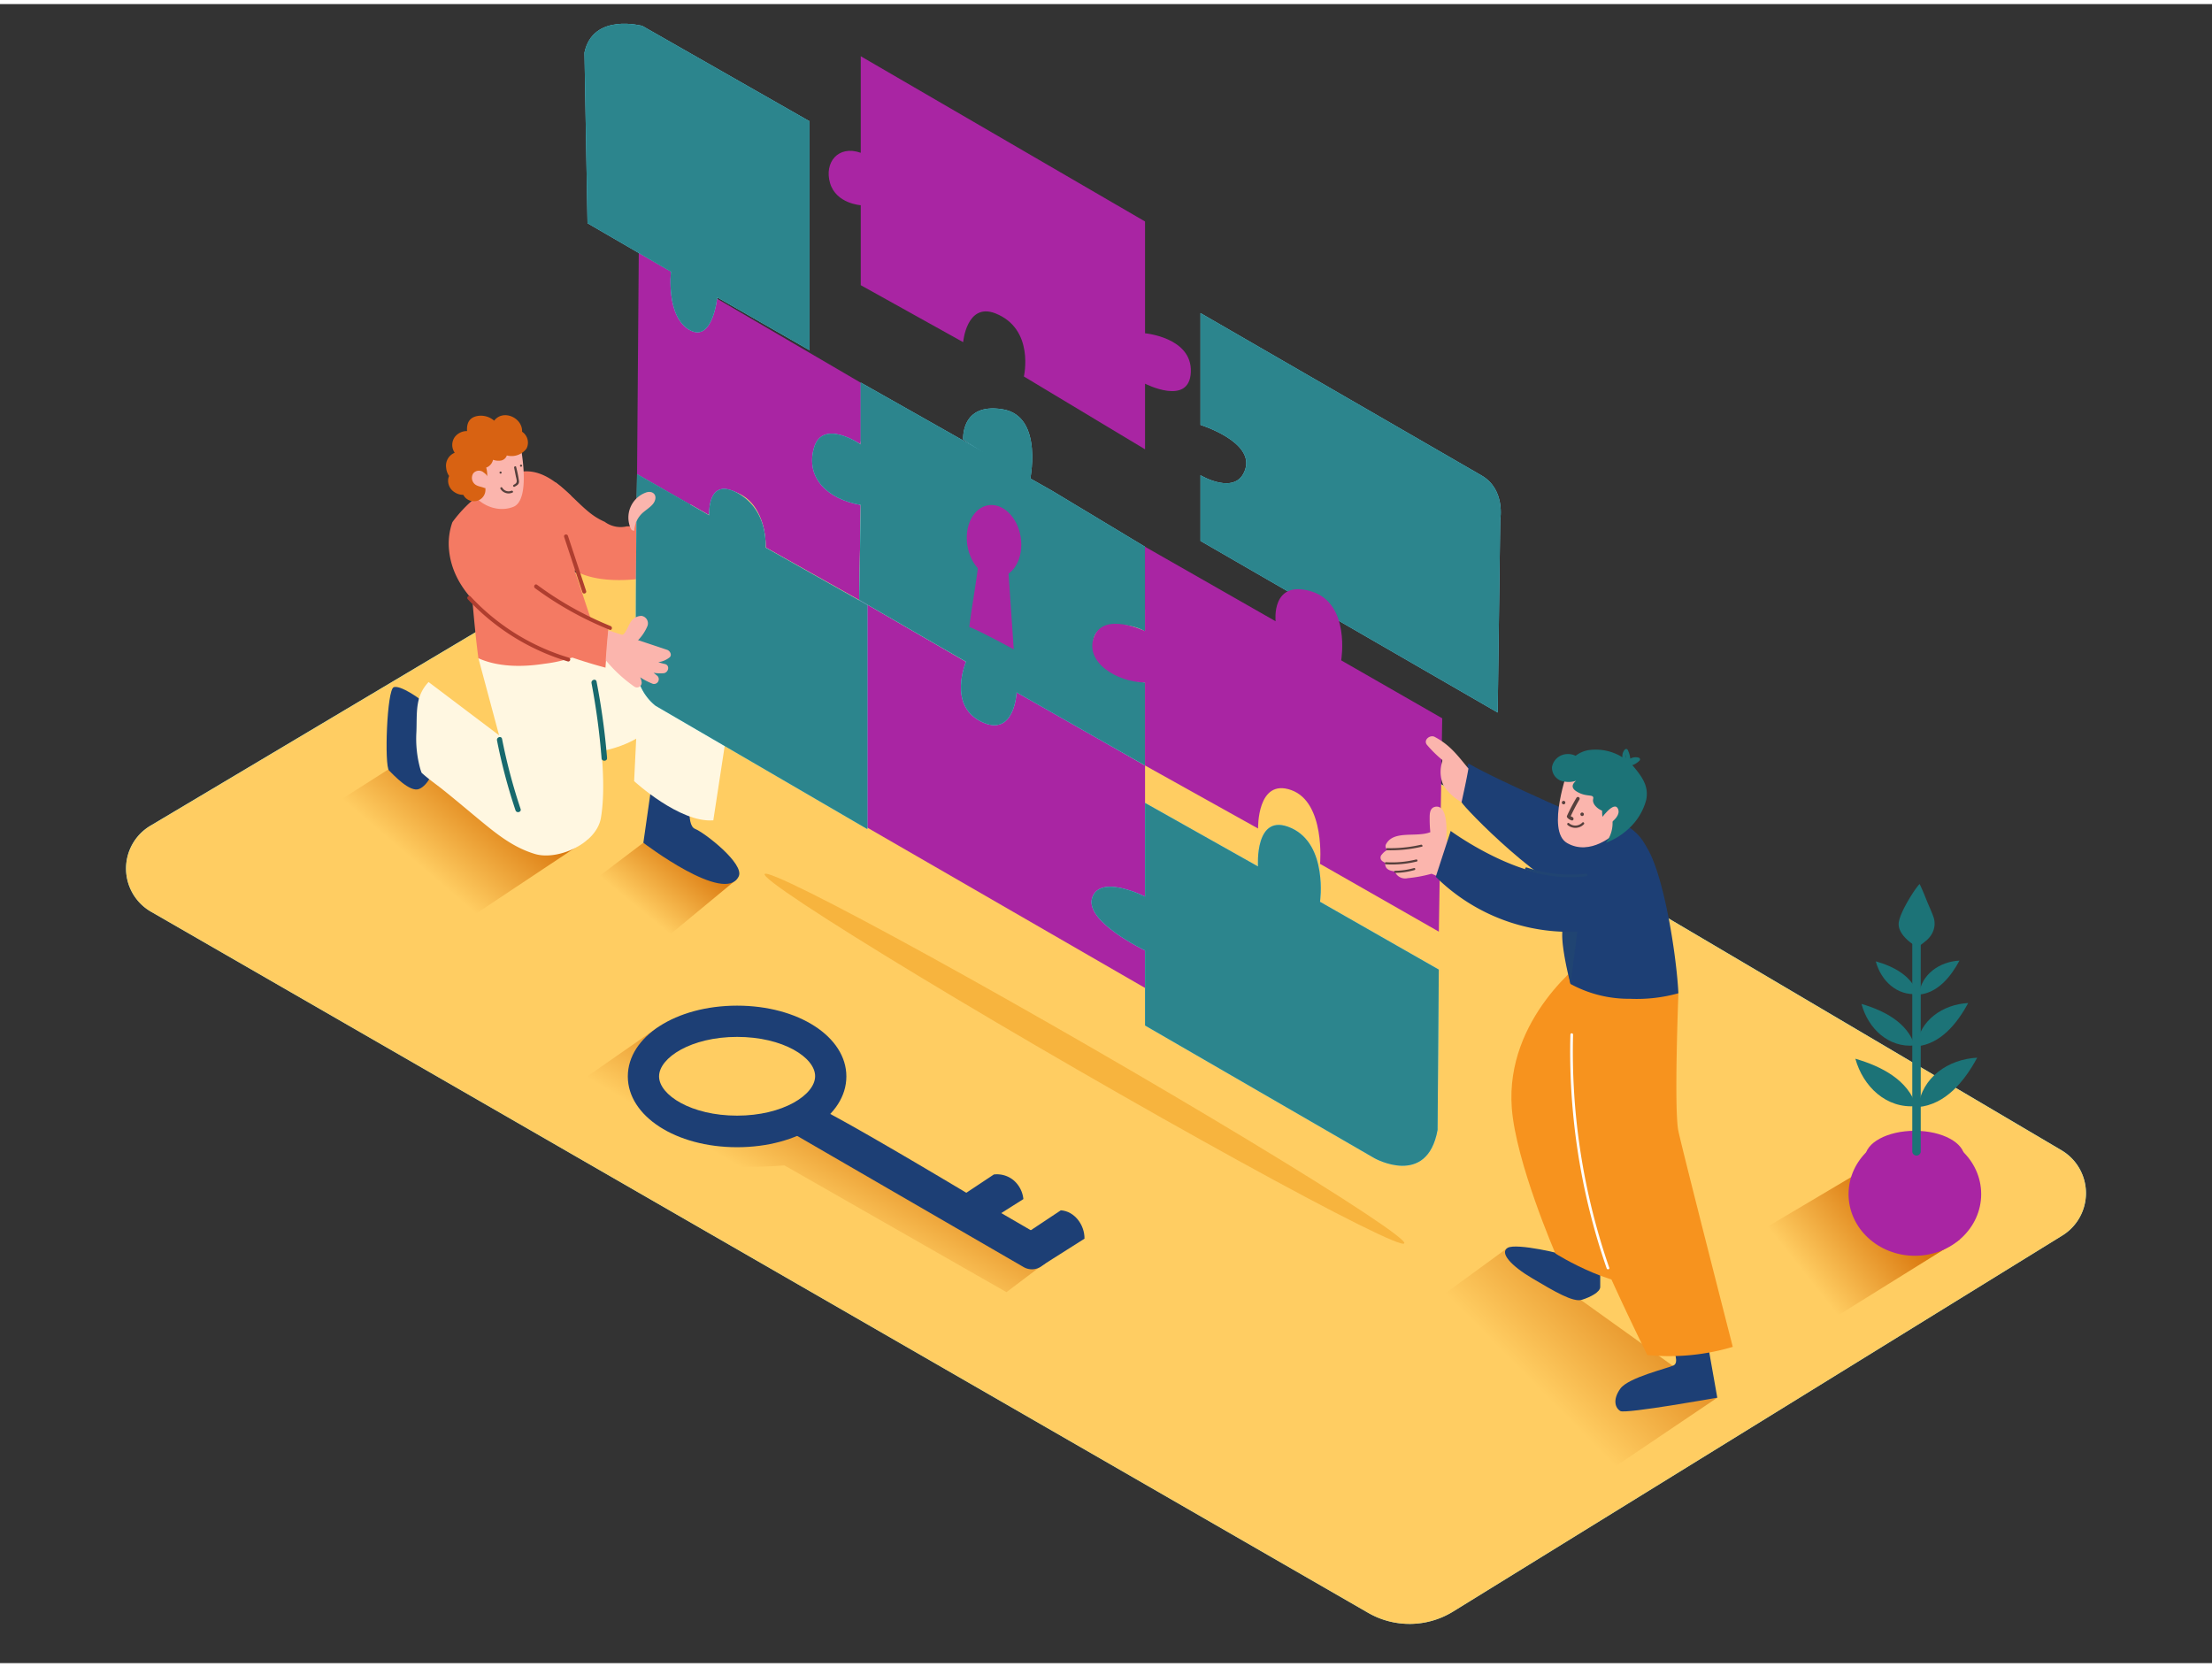 <svg id="_1-10" data-name="#1-10" xmlns="http://www.w3.org/2000/svg" xmlns:xlink="http://www.w3.org/1999/xlink" viewBox="0 0 400 300" width="406" height="306" class="illustration styles_illustrationTablet__1DWOa"><rect x="0" y="0" width="400" height="300" fill="#333333" stroke="none"/><defs><linearGradient id="linear-gradient" x1="303.9" y1="223.01" x2="277.12" y2="249.28" gradientUnits="userSpaceOnUse"><stop offset="0" stop-color="#d46a00"></stop><stop offset="1" stop-color="#ffcd62"></stop></linearGradient><linearGradient id="linear-gradient-2" x1="126.08" y1="150.49" x2="115.39" y2="163.48" xlink:href="#linear-gradient"></linearGradient><linearGradient id="linear-gradient-3" x1="89.75" y1="137.91" x2="75.05" y2="155.09" xlink:href="#linear-gradient"></linearGradient><linearGradient id="linear-gradient-4" x1="344.27" y1="216.09" x2="326.67" y2="230.05" xlink:href="#linear-gradient"></linearGradient><linearGradient id="linear-gradient-5" x1="157.94" y1="194.6" x2="144.98" y2="216.82" xlink:href="#linear-gradient"></linearGradient></defs><title>-</title><path d="M27.17,148.59l118-70.23a9,9,0,0,1,9.16,0L372.8,207.27a9,9,0,0,1,.15,15.39l-110.17,68a15,15,0,0,1-15.39.23L27.28,164.1A9,9,0,0,1,27.17,148.59Z" fill="#6de2fc"></path><path d="M27.17,148.6l118-70.23a9,9,0,0,1,9.16,0L372.8,207.28a9,9,0,0,1,.15,15.39l-110.17,68a15,15,0,0,1-15.39.23L27.28,164.11A9,9,0,0,1,27.17,148.6Z" fill="#ffcd62"></path><path d="M115.4,93.43a5.79,5.79,0,0,1-1.22.75.2.2,0,0,1-.18.26l-.65,0a4.86,4.86,0,0,1-4-.82A12.1,12.1,0,0,1,106.67,92c-2-1.58-4-3.92-6.27-5.56,0,.46.06.92.11,1.36l.49,4.41.87,7.82c0,.14,0,.55.07.67,3.78,4.88,14.15,3.16,14.15,3.16S122.23,88,115.4,93.43Z" fill="#f47a63"></path><polyline points="272.66 224.88 245.82 244.48 285.19 269.1 310.54 252" fill="url(#linear-gradient)"></polyline><polyline points="116.33 151.66 104.13 160.9 118.4 170.53 132.68 158.72" fill="url(#linear-gradient-2)"></polyline><polyline points="72.99 136.64 51.34 150.41 81.17 167.74 106.18 151.11" fill="url(#linear-gradient-3)"></polyline><path d="M125,142.36s-1.09,6.07.68,6.78,9,6.34,7.9,8.6c-2.47,5.18-17.24-6.08-17.24-6.08l1.83-12.84" fill="#1d3f75"></path><path d="M115.67,119.15c0,1.17-1,21.36-1,21.36s8.21,7.57,14.32,7.09l3-19.6" fill="#fff7e1"></path><path d="M101.23,135.52s10.9,1.25,17.32-5.38c3.73-3.86,10.78-10.45,10.78-10.45l-26-1.91" fill="#fff7e1"></path><path d="M115.51,45l40.14,23.47V79.63s-7.22-4.49-7.87,1.84c-.67,6.51,7.87,9.1,7.87,9.1l-.28,17.18-16.91-9.5s.33-7.46-5-9.82c-5.63-2.47-5.17,4-5.17,4L115.2,85l.31-40" fill="#a925a3"></path><path d="M155.65,50.83V36.37s-4.45-.27-5.55-4,1.47-6.93,5.55-5.48V9.43l51.41,29.88V59.53s8.52.75,8.28,7-8.28,2.11-8.28,2.11V80.51L185.15,67.34s2-8.6-5.17-11.42c-5.19-2-5.81,5.21-5.81,5.21L155.65,50.83" fill="#a925a3"></path><path d="M155.37,107.74v13.94s-7.75-5-10.26-.31S154,131,154,131v16.28l53.06,30.63V137.68Z" fill="#a925a3"></path><path d="M121.33,48.39s-.93,8.22,3.44,10.58c4.12,2.22,4.93-5.94,4.93-5.94l16.69,9.56V21.19L116.14,3.94s-8.92-2.42-10.45,4.83l.55,30.86Z" fill="#6de2fc"></path><path d="M174.17,78.75s-.49-6.73,7.13-5.48,4.88,13.27,4.88,13.27" fill="#6de2fc"></path><path d="M270.83,128.11l.46-34.88s1-5.48-3.4-8L217.09,55.88V76.1s9.69,3,8.1,8-8.1,1.1-8.1,1.1V97.08Z" fill="#6de2fc"></path><path d="M115.2,85l13.05,7.45s-.44-7.11,5.17-4,5,9.82,5,9.82l18.43,10.39v40.53l-38.29-22.3a9.31,9.31,0,0,1-3.4-5.89C114.74,117.22,115.2,85,115.2,85Z" fill="#6de2fc"></path><path d="M155.37,107.74l19.32,11.18s-3.35,7.81,2.72,10.82,6.42-5.28,6.42-5.28l23.23,13.22v-15s-7.77-.55-9.2-6,6.38-5.07,9.2-3.25V98.13L190.24,88,155.65,68.44V79.63s-6.92-4.78-8.46.62,2.42,9.28,8.46,10.32l-.28,17.18" fill="#6de2fc"></path><path d="M207.06,144.45v16.94s-8.09-4.12-9.55.18,9.55,9.56,9.55,9.56v13.57l41.49,24s9.51,5.34,11.41-5.11l.22-29-21.48-12.26s1.47-10.34-5.21-13.34-6,6.95-6,6.95Z" fill="#6de2fc"></path><path d="M121.33,48.39s-.93,8.22,3.44,10.58c4.12,2.22,4.93-5.94,4.93-5.94l16.69,9.56V21.19L116.14,3.94s-8.92-2.42-10.45,4.83l.55,30.86Z" fill="#2c858d"></path><path d="M174.17,78.75s-.49-6.73,7.13-5.48,4.88,13.27,4.88,13.27" fill="#2c858d"></path><path d="M270.83,128.11l.46-34.88s1-5.48-3.4-8L217.09,55.88V76.1s9.69,3,8.1,8-8.1,1.1-8.1,1.1V97.08Z" fill="#2c858d"></path><path d="M115.2,85l13.05,7.45s-.44-7.11,5.17-4,5,9.82,5,9.82l18.43,10.39v40.53l-38.29-22.3a9.31,9.31,0,0,1-3.4-5.89C114.74,117.22,115.2,85,115.2,85Z" fill="#2c858d"></path><path d="M155.37,107.74l19.32,11.18s-3.35,7.81,2.72,10.82,6.42-5.28,6.42-5.28l23.23,13.22v-15s-7.77-.55-9.2-6,6.38-5.07,9.2-3.25V98.13L190.24,88,155.65,68.44V79.63s-6.92-4.78-8.46.62,2.42,9.28,8.46,10.32l-.28,17.18" fill="#2c858d"></path><path d="M207.06,144.45v16.94s-8.09-4.12-9.55.18,9.55,9.56,9.55,9.56v13.57l41.49,24s9.51,5.34,11.41-5.11l.22-29-21.48-12.26s1.47-10.34-5.21-13.34-6,6.95-6,6.95Z" fill="#2c858d"></path><path d="M207.06,98.13l23.61,13.47s-.86-7.54,6.38-5.42,5.48,12.49,5.48,12.49l18.27,10.48-.61,38.58-21.48-12.26s1-11.12-5.21-13.34-6,6.95-6,6.95l-20.45-11.4v-15c-5.19-.09-11-3.74-9.2-8.3s9.2-1,9.2-1V98.13" fill="#a925a3"></path><path d="M283.21,226.38c-.3-.37-9-2.37-10.55-1.49s.55,3.25,4.49,5.57,7.32,4.34,8.91,3.84,3.31-1.41,3.31-2.32v-9.19" fill="#1d3f75"></path><path d="M302.63,243c0,.53,1.05,2.65,0,3.17s-8.16,2.18-9.61,4.18-.94,3.53,0,4.07S310.54,252,310.54,252l-2-11.29" fill="#1d3f75"></path><path d="M297.9,153s-.95-3.94-6.62-5.71-4.91,10.81-4.91,10.81" fill="#1d3f75"></path><path d="M287.08,172.5c-.59.26-14.92,10.86-13.7,27.13.74,9.82,7.89,26.3,7.89,26.3s11.54,7.34,19,5.48" fill="#f7931e"></path><path d="M284,177.19s-3.83,16.65-2.41,27,16.3,40.1,16.3,40.1a40.06,40.06,0,0,0,15.45-1.48s-9-35.14-9.83-39,0-24.93,0-24.93" fill="#f7931e"></path><path d="M289.43,148.45s-18.08-7.75-23.91-11.14c0,0-1.54,6.16-1.23,7s15.36,16.46,23.17,17.79" fill="#1d3f75"></path><path d="M75.78,125.58s-3.32-2.45-4.57-2.06-1.73,14.22-.86,15.07,3.77,4,5.43,3.34,2.62-3.34,2.62-3.34" fill="#1d3f75"></path><path d="M106.3,117.1l-19.78,1.21,3.73,13.91L77.5,122.59c-2.48,2.65-2.07,5.47-2.2,9A20.47,20.47,0,0,0,76,138.3c.07.24.15.47.24.7,1.19,1.09,2.57,2.05,3.52,2.8,2.29,1.81,4.51,3.7,6.76,5.56,3.18,2.62,6.21,5.13,10.24,6.33s11.08-1.81,11.9-6.51C110.09,138.76,107.48,125.49,106.3,117.1Z" fill="#fff7e1"></path><path d="M261.87,157.25l-3.76-1.72c-.67-.31-1.25.69-.58,1l3.76,1.72C262,158.55,262.54,157.56,261.87,157.25Z" fill="#606060"></path><path d="M302.78,178q-3.17-9.94-5.66-20.08c-.18-.72-1.29-.41-1.11.31q2.48,10.14,5.66,20.08C301.89,179,303,178.69,302.78,178Z" fill="#606060"></path><path d="M88.49,83.49c-.76-1.33-3.12-3.07-4.5-1.54a1.62,1.62,0,0,0,.23,2.25A6.79,6.79,0,0,0,87,85.34a.73.73,0,0,0,.94-.71A.77.77,0,0,0,88.49,83.49Z" fill="#fbb5ad"></path><path d="M105.37,108.62l-20.28-5s.63,8.8,1.42,14.67c3.63,1.63,8.05,1.6,11.9,1a25.41,25.41,0,0,0,7.88-2.24,17.78,17.78,0,0,0,2.32-1.44C108.3,113.53,105.62,110.77,105.37,108.62Z" fill="#f47a63"></path><path d="M110,112.89c0,1.59-.42,5.51-.51,7.1-8.54-2.28-27-8.46-28.28-21.19a11.58,11.58,0,0,1,.6-5.12,24,24,0,0,1,4.26-4.48c2.18-2,4.88-4.07,7.88-4.6,3.69-.66,6.6,1.74,9.25,4.24,1,2.31-1.88,4.57-1.5,6.92l5.16,15.5,3.15,1.62" fill="#f47a63"></path><path d="M94,79.19s2.24,10.41-1.19,11.73-6.93-1.08-7.54-3a14.81,14.81,0,0,1-.24-5S87.63,79.22,94,79.19Z" fill="#fbb5ad"></path><path d="M94.41,77.33c.11-2.53-3.42-4.13-5.05-2a3.67,3.67,0,0,0-3-.85c-1.5.26-2,1.32-1.9,2.73a2.75,2.75,0,0,0-2.23,1.09,2.46,2.46,0,0,0,0,2.83,2.52,2.52,0,0,0-1.55,2.73,3.07,3.07,0,0,0,.53,1.47,2.35,2.35,0,0,0-.15.5,2.43,2.43,0,0,0,1.13,2.43,2.79,2.79,0,0,0,1.59.48,2.15,2.15,0,0,0,2,1.16,2.07,2.07,0,0,0,2-1.91,2,2,0,0,0-.11-.84,4.88,4.88,0,0,0,.25-3.34,1.79,1.79,0,0,0,.43-.21,2,2,0,0,0,.81-1.2,2.88,2.88,0,0,0,1.49.13,1.37,1.37,0,0,0,1-.91,3.37,3.37,0,0,0,3.57-1.26A2.37,2.37,0,0,0,94.41,77.33Z" fill="#d86212"></path><path d="M88.53,86.33a2.49,2.49,0,0,0-1.08-1.64,1.31,1.31,0,0,0-1.87.17,1.5,1.5,0,0,0,.08,1.74c.46.6,1.21.61,1.86.87.39.16.62-.23.54-.56A.5.5,0,0,0,88.53,86.33Z" fill="#fbb5ad"></path><path d="M93.34,83.72c0-.24-.42-.14-.37.1l.32,1.63a4.4,4.4,0,0,1,.15.75c0,.45-.22.53-.56.74a.19.19,0,0,0,.19.33c.44-.27.81-.4.78-1A21.35,21.35,0,0,0,93.34,83.72Z" fill="#56403d"></path><path d="M94.22,83.28a.19.19,0,0,0,0,.38A.19.19,0,0,0,94.22,83.28Z" fill="#56403d"></path><path d="M90.52,84.53a.19.19,0,0,0,0,.38A.19.19,0,0,0,90.52,84.53Z" fill="#56403d"></path><path d="M92.48,88a1.32,1.32,0,0,1-1.65-.54.19.19,0,0,0-.33.19,1.71,1.71,0,0,0,2.18.68C92.9,88.25,92.71,87.92,92.48,88Z" fill="#56403d"></path><path d="M116,110.63A2.36,2.36,0,0,0,113.9,112c-.31.53-.51,1.1-.86,1.61-.57.82-1,.5-1.84.12s-1.67.9-.77,1.32a5.32,5.32,0,0,0,2.29.79,1.89,1.89,0,0,0,1.22-.88.71.71,0,0,0,1.22.29,8.22,8.22,0,0,0,1.92-2.79A1.36,1.36,0,0,0,116,110.63Z" fill="#fbb5ad"></path><path d="M120.67,116.78Q115.36,115,110,113.24c-.22,1.8-.33,3.6-.47,5.4a26,26,0,0,0,5.23,4.82.86.86,0,0,0,1.28-.73,2.8,2.8,0,0,0-.28-1,11.59,11.59,0,0,0,2.31,1.19.86.86,0,0,0,.83-1.42l-.71-.58a7.14,7.14,0,0,0,1.8.08c.9-.08,1.22-1.44.23-1.67-.4-.09-.79-.2-1.18-.33a4.11,4.11,0,0,0,2-.83C121.58,117.77,121.21,117,120.67,116.78Z" fill="#fbb5ad"></path><path d="M116.85,88.31a4.81,4.81,0,0,0-2.79,6.52.61.61,0,0,0,.64.39,4.62,4.62,0,0,1,1.7-3.38l0,0c.76-.63,1.71-1.21,2-2C118.87,88.68,117.95,87.94,116.85,88.31Z" fill="#fbb5ad"></path><path d="M267.53,155.37a24.94,24.94,0,0,1-6-4.22c.11-2,.23-6.41-2-6-1.08.22-1,1.46-1,2.32a21.11,21.11,0,0,0,.12,2.27c-2.54,1-6.59-.41-8,2.15a.77.77,0,0,0,0,.77,1.4,1.4,0,0,0,.25.28,2.89,2.89,0,0,0-1,.82A.79.79,0,0,0,250,155a2.07,2.07,0,0,0,.49.27.84.84,0,0,0,0,.21c0,.87.68,1.25,1.73,1.35a2,2,0,0,0,2.33,1.23,25,25,0,0,0,4.32-.8,42.51,42.51,0,0,1,4.47,2.16.78.78,0,0,0,1-1.14.75.75,0,0,0,.27-1,.83.83,0,0,0,0-1,.77.77,0,0,0,.62-.39c.48.28,1,.55,1.47.8C267.63,157.13,268.41,155.81,267.53,155.37Z" fill="#fbb5ad"></path><path d="M257,152a24.39,24.39,0,0,1-6.12.63.19.19,0,0,0,0,.38,24.8,24.8,0,0,0,6.22-.64C257.34,152.36,257.23,152,257,152Z" fill="#56403d"></path><path d="M256.08,154.68a18.36,18.36,0,0,1-5.45.49c-.25,0-.25.37,0,.38a18.74,18.74,0,0,0,5.56-.5C256.43,155,256.32,154.62,256.08,154.68Z" fill="#56403d"></path><path d="M255.72,156.22a12.8,12.8,0,0,1-3.41.5.19.19,0,0,0,0,.38,13.19,13.19,0,0,0,3.51-.52A.19.19,0,0,0,255.72,156.22Z" fill="#56403d"></path><path d="M282.53,167.74c-.19,1.76.53,5.84,1.47,9.45a22,22,0,0,0,10.73,2.68,28.12,28.12,0,0,0,8.78-1c-.45-8.72-3.81-28.52-8-28.12-5.29.51-10.51,6.77-10.51,6.77-9.82,1.44-22.67-8-22.67-8l-2.7,8.29A34.39,34.39,0,0,0,282.53,167.74Z" fill="#1d3f75"></path><path d="M265.54,138.24c-2-2.42-3.31-4.24-6.1-5.73-.83-.44-2.09.53-1.42,1.42a21.83,21.83,0,0,0,2.79,2.75l0,.07s0,.09,0,.13l0,.06a6.08,6.08,0,0,0,.22,4.38,9.49,9.49,0,0,0,3.27,3C264.73,142.3,265.19,140.28,265.54,138.24Z" fill="#fbb5ad"></path><path d="M335.58,211.62l-19.83,11.76s.63,7.88,15.8,14.25l22.82-14.2" fill="url(#linear-gradient-4)"></path><ellipse cx="346.27" cy="215.19" rx="11.99" ry="11.15" fill="#a925a3"></ellipse><ellipse cx="346.26" cy="208.6" rx="8.98" ry="4.86" fill="#a925a3"></ellipse><path d="M345.8,169.44v38.1a.77.77,0,0,0,1.53,0v-38.1A.77.77,0,0,0,345.8,169.44Z" fill="#1c7377"></path><path d="M349.41,168a3.68,3.68,0,0,0,.23-2.91c-.35-1-.86-2.06-1.27-3.09s-.78-1.93-1.23-2.87h0c-.45.23-3.67,5.07-3.8,7.11s2.54,3.74,2.54,3.74l.81.51c.15.09,1.54-1.06,1.7-1.2A4.33,4.33,0,0,0,349.41,168Z" fill="#1c7377"></path><path d="M347,179.12h0c3.4-.33,5.74-3.19,7.34-6.16C350.75,173.15,347.44,175.42,347,179.12Z" fill="#1c7377"></path><path d="M346.75,179h0c-1-3.25-4.32-5-7.55-5.9C340.13,176.58,343,179.35,346.75,179Z" fill="#1c7377"></path><path d="M346.56,188.48v0c4.32-.42,7.31-4.06,9.35-7.84C351.32,180.88,347.1,183.77,346.56,188.48Z" fill="#1c7377"></path><path d="M346.23,188.31h0c-1.31-4.14-5.49-6.3-9.61-7.51C337.8,185.24,341.51,188.77,346.23,188.31Z" fill="#1c7377"></path><path d="M346.89,199.45v0c4.93-.48,8.33-4.63,10.65-8.93C352.32,190.79,347.51,194.08,346.89,199.45Z" fill="#1c7377"></path><path d="M346.51,199.27h0c-1.49-4.72-6.26-7.18-11-8.56C336.91,195.76,341.13,199.78,346.51,199.27Z" fill="#1c7377"></path><path d="M177.06,100.09c-.44,4.19-1.26,8.34-1.79,12.52,2.61,1.07,8.05,4.08,8.05,4.08l-1-14.55Z" fill="#a925a3"></path><ellipse cx="179.75" cy="97.14" rx="4.88" ry="6.59" transform="translate(-13.11 29.68) rotate(-9.11)" fill="#a925a3"></ellipse><path d="M148.9,205.91c-1.71,1.58-5.21-4-7.33-3.27a36,36,0,0,1-10.18,2c-3.22.17-6.51-.16-9.25-2a9.51,9.51,0,0,1,.6-15.71L119,185l-12.79,8.9s1.06,18.72,35.64,16.1L182,232.92l10.28-7.77Z" fill="url(#linear-gradient-5)"></path><path d="M133.29,206.71c-11.08,0-19.76-5.62-19.76-12.8s8.68-12.8,19.76-12.8,19.76,5.62,19.76,12.8S144.37,206.71,133.29,206.71Zm0-19.95c-8.31,0-14.11,3.77-14.11,7.14S125,201,133.29,201s14.11-3.77,14.11-7.14S141.61,186.76,133.29,186.76Z" fill="#1d3f75"></path><path d="M146.91,199.25c.65-.59,27.8,15.68,27.8,15.68l17.57,10.21-3.82,3a3,3,0,0,1-3.38.23L142.8,203.88Z" fill="#1d3f75"></path><path d="M191.83,218.12l-7.12,4.73,3.75,5.24,7.65-4.84C196.15,220.76,194.3,218.27,191.83,218.12Z" fill="#1d3f75"></path><path d="M183.35,212.74a4.71,4.71,0,0,0-3.63-1.1l-6.79,4.51,3.75,5.24,8.38-5.3A5.14,5.14,0,0,0,183.35,212.74Z" fill="#1d3f75"></path><path d="M291,228.5a119.23,119.23,0,0,1-6.54-42.15.24.24,0,0,0-.48,0,119.61,119.61,0,0,0,6.56,42.27C290.65,228.91,291.11,228.79,291,228.5Z" fill="#fff"></path><path d="M286.8,157.24a25,25,0,0,1-10.71-1.11c-.29-.1-.42.36-.13.46a25.36,25.36,0,0,0,10.84,1.13C287.1,157.69,287.11,157.21,286.8,157.24Z" fill="#204472"></path><path d="M282.53,167.74h2.7L284,177.19S282.68,170.29,282.53,167.74Z" fill="#204472"></path><path d="M291.76,146.58c-1.69.9-3.79-.56-5.19-1.46-1.7-1.09-3.41-3-2.44-5.15.15-.32-.37-.51-.52-.19-1,2.24.57,4.39,2.37,5.61,1.6,1.09,4,2.73,6,1.68C292.31,146.92,292.08,146.42,291.76,146.58Z" fill="#009245"></path><path d="M283.63,138.22s-4.12,11.24-.26,13.48C287.61,154.16,292,150,292,150s4.22-9.72,0-12.24S284.29,136.83,283.63,138.22Z" fill="#fbb5ad"></path><path d="M284.33,147a.82.82,0,0,1-.29-.16,33.51,33.51,0,0,1,1.57-3,.31.31,0,0,0-.54-.31,33.5,33.5,0,0,0-1.67,3.18.33.33,0,0,0,0,.38,1.57,1.57,0,0,0,.72.49C284.55,147.79,284.71,147.18,284.33,147Z" fill="#56403d"></path><path d="M297.68,143.93c.49-2.36-.59-4-2.12-5.86q-.18-.22-.39-.44a3.43,3.43,0,0,0,1.29-.81.32.32,0,0,0-.09-.54,2,2,0,0,0-1.56.16,4.65,4.65,0,0,0-.46-1.57.32.32,0,0,0-.54-.05,1.7,1.7,0,0,0-.42,1.38,9.11,9.11,0,0,0-6.27-1.27,5.24,5.24,0,0,0-2.2,1,3.12,3.12,0,0,0-1.7-.3,2.86,2.86,0,0,0-2.57,2.32,2.54,2.54,0,0,0,2.37,2.66,4,4,0,0,0,2-.18c-.59.48-1.06,1.2,0,1.9,1.89,1.23,3.32.36,3.07,1.43-.2.88.79,1.77,1.62,2.09,0,.15,0,.55.06,1.08a2.65,2.65,0,0,1,1.32.4.33.33,0,0,1,.49.24,5.83,5.83,0,0,1-1.18,4.08,12.06,12.06,0,0,0,4-2.44A10.77,10.77,0,0,0,297.68,143.93ZM294,135.76c0,.05,0,.11,0,.16a.32.32,0,0,0,0,.1c0,.11,0,.21,0,.32A1.15,1.15,0,0,1,294,135.76Z" fill="#1c7377"></path><path d="M286.14,148a1.75,1.75,0,0,1-2.42.11c-.21-.17-.45.17-.24.34a2.16,2.16,0,0,0,2.93-.13C286.6,148.13,286.33,147.81,286.14,148Z" fill="#56403d"></path><path d="M286.21,146.21a.31.31,0,0,0-.22.59A.31.31,0,0,0,286.21,146.21Z" fill="#56403d"></path><path d="M282.86,144.1a.31.31,0,0,0-.22.59A.31.31,0,0,0,282.86,144.1Z" fill="#56403d"></path><path d="M289.26,147.66s2.67-3.92,3.36-2.05-3.61,3.81-3.61,3.81" fill="#fbb5ad"></path><path d="M107.88,122.52c-.11-.6-1-.35-.92.25a125.25,125.25,0,0,1,1.82,13.59c0,.61,1,.61,1,0A127.6,127.6,0,0,0,107.88,122.52Z" fill="#18696d"></path><path d="M94.14,145.54a101.35,101.35,0,0,1-3.35-12.66c-.12-.6-1-.35-.92.25a101.35,101.35,0,0,0,3.35,12.66C93.42,146.37,94.34,146.12,94.14,145.54Z" fill="#18696d"></path><path d="M102.92,118.2A40,40,0,0,1,85.1,107.13c-.31-.34-.82.17-.5.5a40.75,40.75,0,0,0,18.13,11.25A.36.36,0,0,0,102.92,118.2Z" fill="#af3e2f"></path><path d="M110.42,112.47A60.87,60.87,0,0,1,97.11,105c-.37-.27-.73.35-.36.62a61.56,61.56,0,0,0,13.48,7.52C110.65,113.33,110.84,112.65,110.42,112.47Z" fill="#af3e2f"></path><path d="M106,106.15l-3.3-10c-.14-.43-.83-.25-.69.19l3.3,10C105.42,106.78,106.11,106.59,106,106.15Z" fill="#af3e2f"></path><ellipse cx="196.11" cy="190.7" rx="2.36" ry="66.78" transform="translate(-67.1 265.19) rotate(-60)" fill="#f7b43e"></ellipse></svg>
